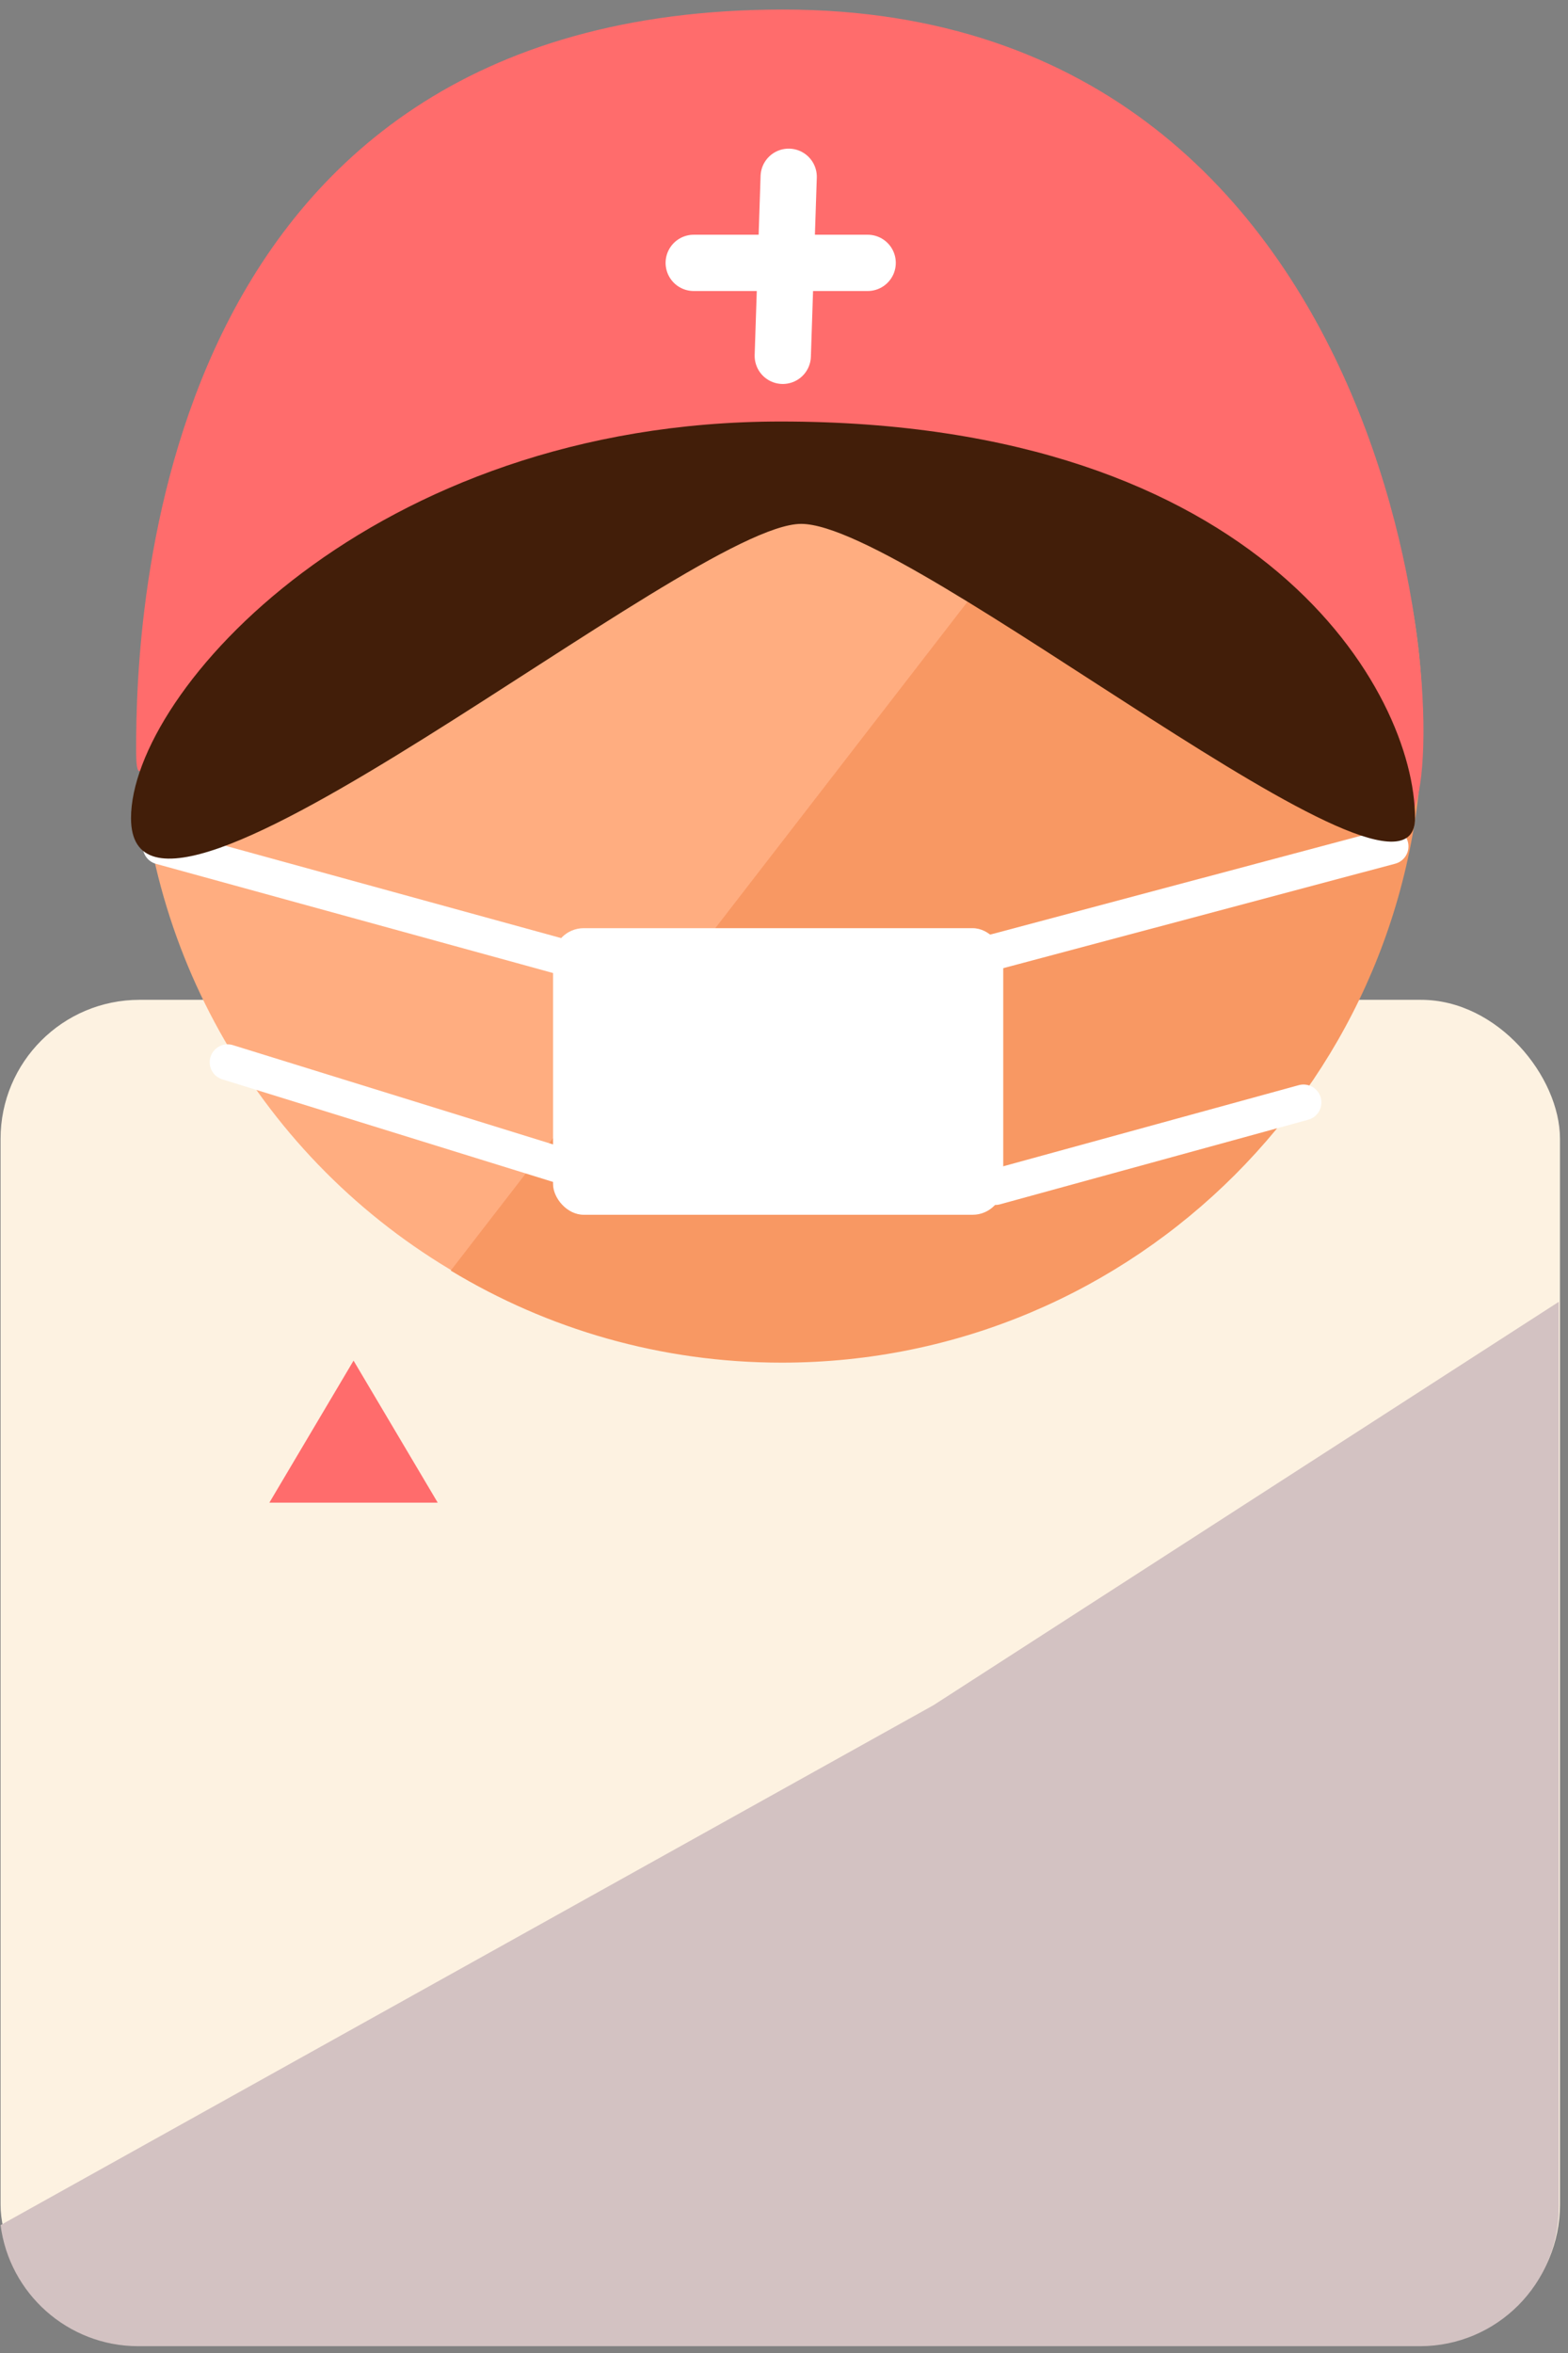 <svg width="140" height="210" viewBox="0 0 140 210" fill="none" xmlns="http://www.w3.org/2000/svg">
<rect x="0" y="0" width="140" height="210" fill="#808080" stroke="none"/>
<rect x="0.051" y="89.232" width="139.233" height="119.933" rx="12.407" fill="#FDF2E1"/>
<circle cx="69.593" cy="64.228" r="57.209" fill="#FFAD80"/>
<path fill-rule="evenodd" clip-rule="evenodd" d="M40.245 113.397C48.871 118.612 58.986 121.614 69.802 121.614C101.398 121.614 127.011 96 127.011 64.404C127.011 48.355 120.403 33.85 109.759 23.461L40.245 113.397Z" fill="#F89863"/>
<path d="M125.885 72.79C125.885 84.436 130.092 38.534 73.587 38.534C17.083 38.534 12.155 77.951 12.155 66.852C12.155 55.753 13.429 0.852 69.933 0.852C126.438 0.852 129.995 68.222 125.885 72.79Z" fill="#FF6C6C"/>
<path fill-rule="evenodd" clip-rule="evenodd" d="M12.328 209.393C6.031 209.379 0.835 204.673 0.051 198.585L83.351 152.183L139.182 116.18V196.986C139.182 203.829 133.642 209.378 126.803 209.393H80.594H12.328Z" fill="#D3C2C2"/>
<line x1="88.88" y1="84.939" x2="124.157" y2="75.539" stroke="white" stroke-width="3.197" stroke-linecap="round"/>
<line x1="88.865" y1="105.941" x2="116.384" y2="98.39" stroke="white" stroke-width="3.197" stroke-linecap="round"/>
<line x1="14.349" y1="75.554" x2="50.592" y2="85.515" stroke="white" stroke-width="3.197" stroke-linecap="round"/>
<line x1="20.322" y1="94.802" x2="50.656" y2="104.206" stroke="white" stroke-width="3.197" stroke-linecap="round"/>
<rect x="49.38" y="82.838" width="40.194" height="25.578" rx="2.74" fill="white"/>
<path d="M31.567 121.433L39.082 134.108H24.051L31.567 121.433Z" fill="#FF6C6C"/>
<path d="M126.341 73.018C126.341 84.243 81.496 46.755 71.532 46.755C61.568 46.755 11.698 89.004 11.698 73.018C11.698 61.793 33.166 37.62 69.705 37.62C112.727 37.62 126.341 61.793 126.341 73.018Z" fill="#421E09"/>
<line x1="61.94" y1="23.461" x2="77.47" y2="23.461" stroke="white" stroke-width="5.024" stroke-linecap="round"/>
<line x1="2.512" y1="-2.512" x2="18.509" y2="-2.512" transform="matrix(-0.033 0.999 -0.999 -0.033 67.992 13.184)" stroke="white" stroke-width="5.024" stroke-linecap="round"/>
</svg>
